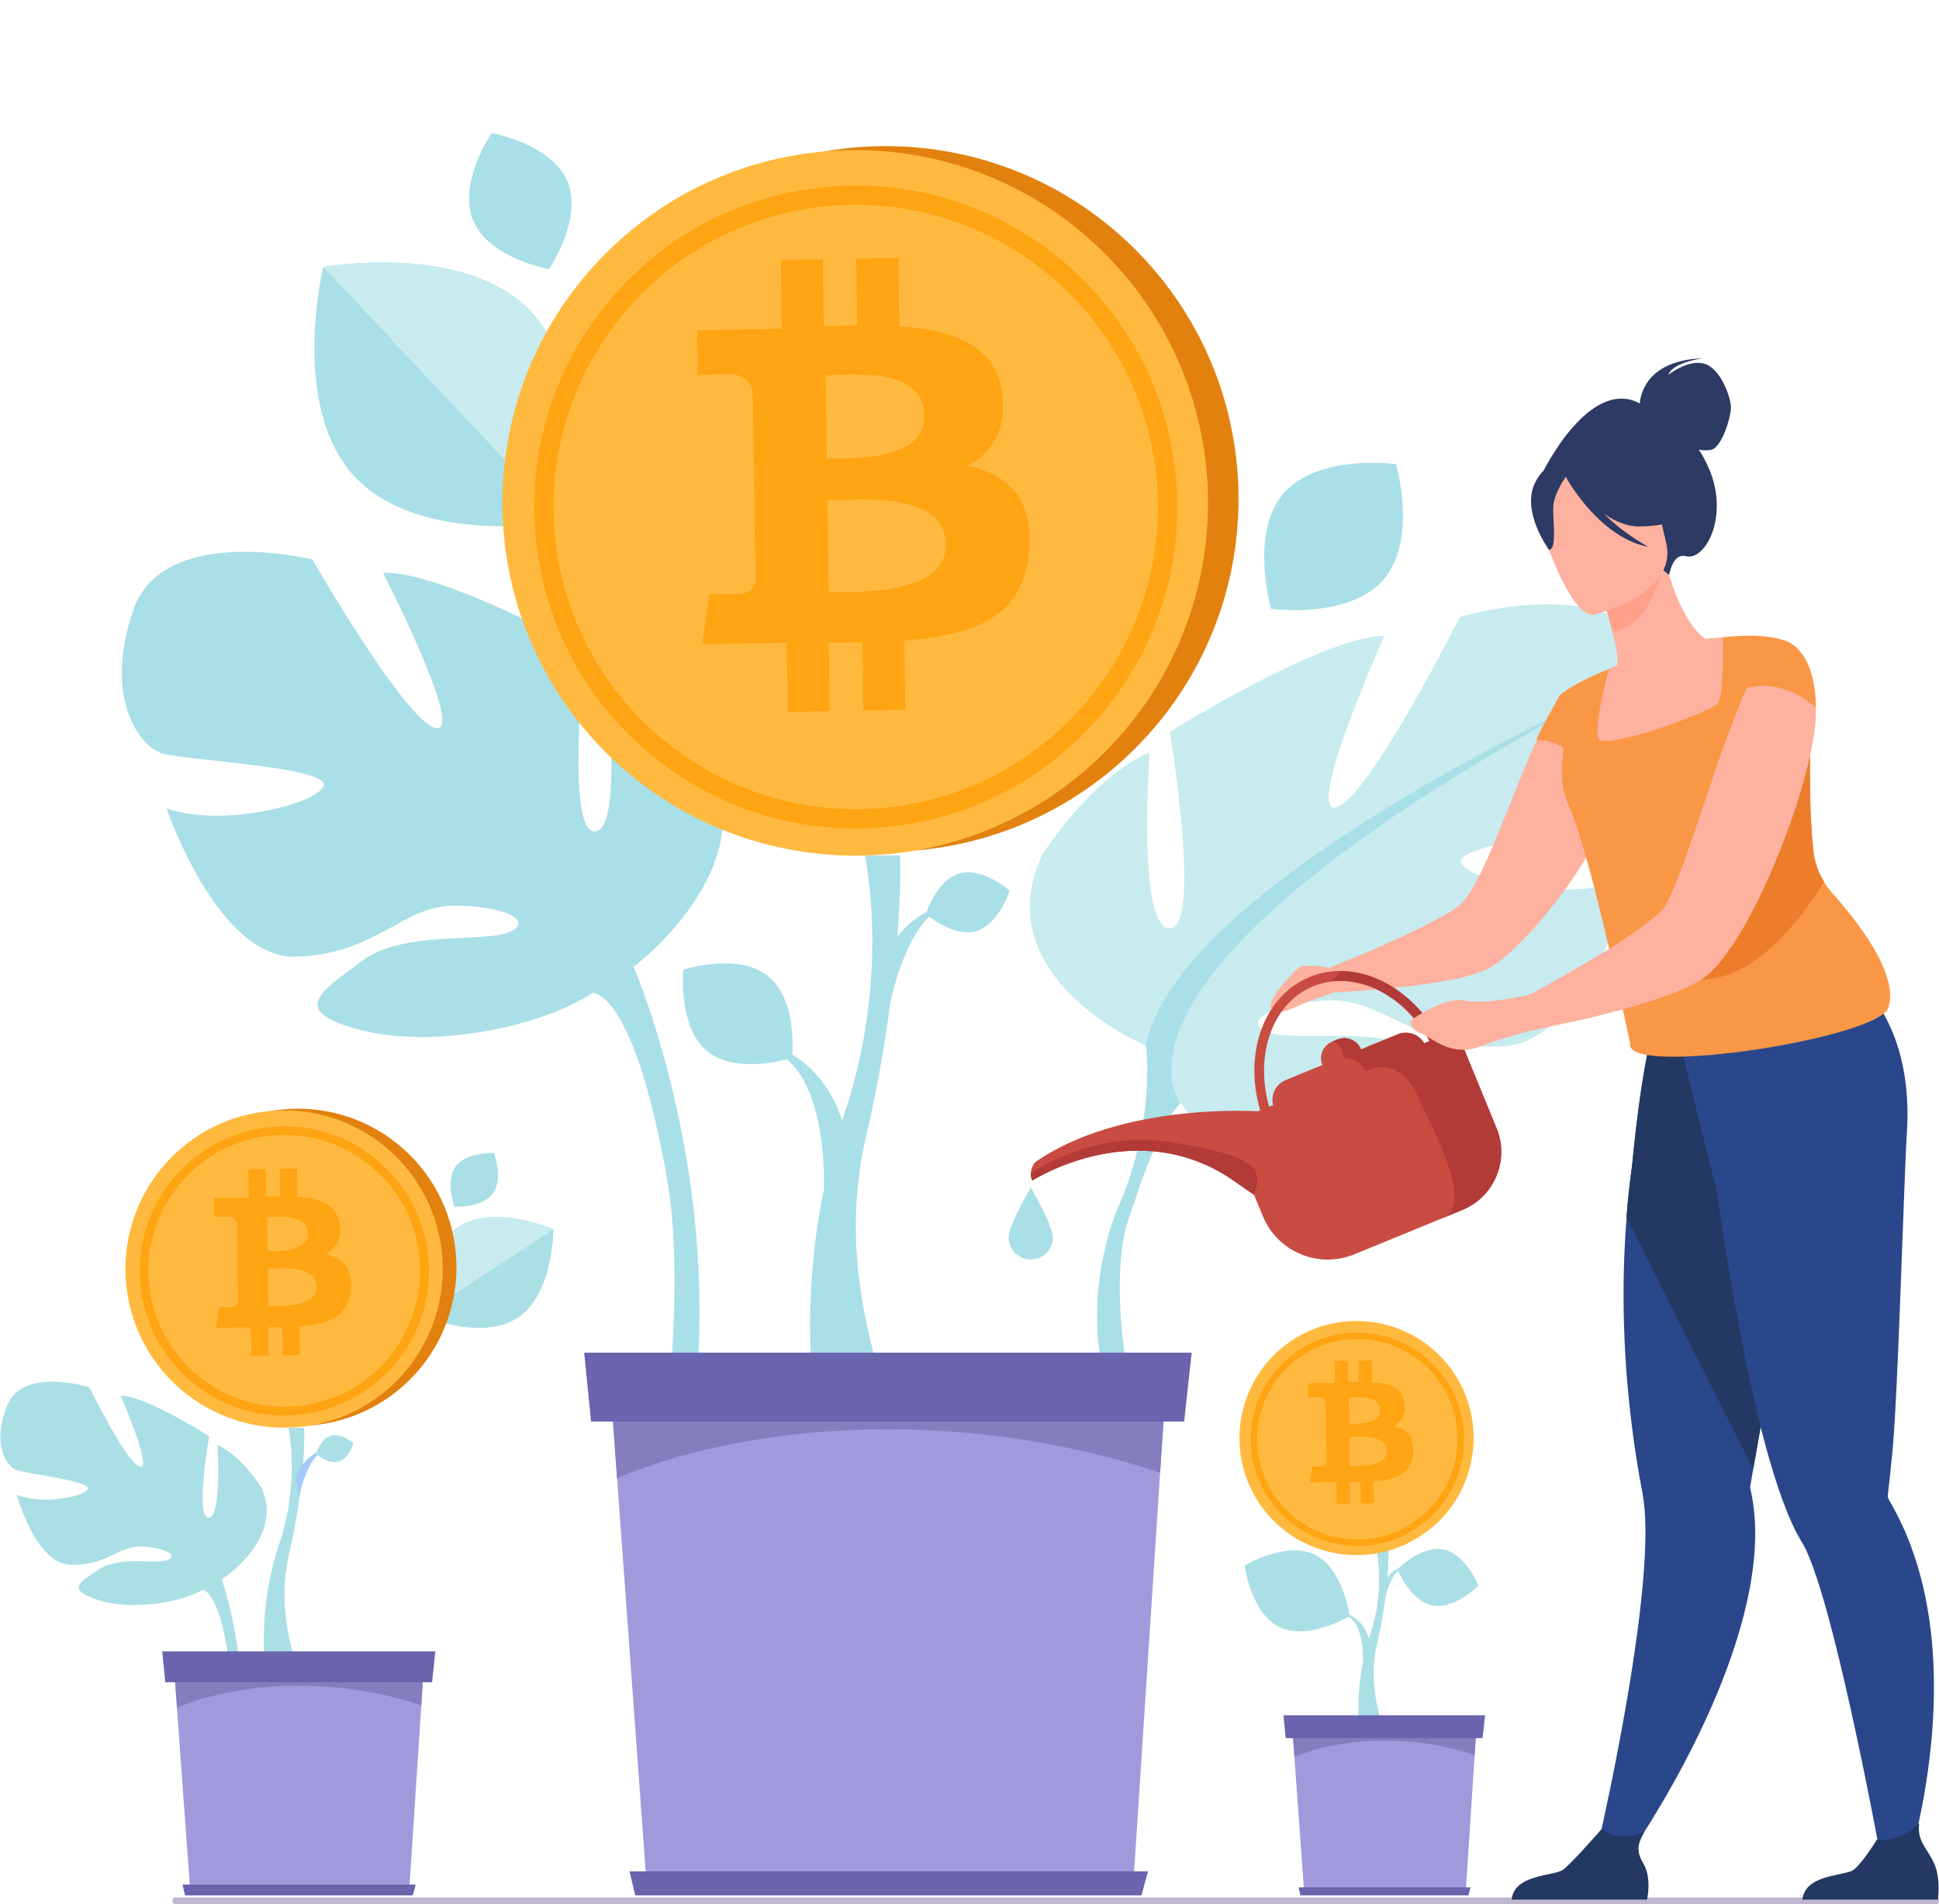 <svg width="445" height="437" viewBox="0 0 445 437" fill="none" xmlns="http://www.w3.org/2000/svg">
<path d="M312.792 381.294C312.792 381.219 313.204 372.735 309.113 370.783L309.413 370.52C311.29 371.159 313.355 373.186 314.18 376.076C314.781 378.216 314.331 378.666 314.331 378.741L312.792 381.294Z" fill="#A9DFE5"/>
<path d="M285.651 359.334C285.651 359.334 287.04 370.258 293.684 373.448C300.329 376.639 309.713 370.896 309.713 370.896C309.713 370.896 308.324 359.972 301.68 356.782C295.036 353.591 285.651 359.334 285.651 359.334Z" fill="#A9DFE5"/>
<path d="M312.116 397.173C312.041 396.76 310.577 386.775 314.33 375.663C317.972 364.965 315.944 355.918 315.944 355.843H318.61C318.685 356.219 318.872 365.115 316.02 377.315C313.467 388.276 318.234 397.21 317.221 397.21H312.116V397.173Z" fill="#A9DFE5"/>
<path d="M317.709 367.705C317.709 367.63 318.985 360.348 322.439 359.522C320.9 359.71 318.948 360.836 317.859 362.863C317.033 364.364 317.334 364.815 317.334 364.89L317.709 367.705Z" fill="#A9DFE5"/>
<path d="M328.707 368.456C323.565 367.405 320.712 360.16 320.712 360.16C320.712 360.16 326.155 354.604 331.298 355.618C336.44 356.669 339.293 363.914 339.293 363.914C339.293 363.914 333.85 369.507 328.707 368.456Z" fill="#A9DFE5"/>
<path d="M288.879 344.844C280.734 332.457 284.15 315.79 296.537 307.607C308.925 299.461 325.592 302.877 333.775 315.264C341.921 327.652 338.505 344.319 326.117 352.465C313.73 360.648 297.063 357.232 288.879 344.844Z" fill="#FFB93E"/>
<path d="M324.991 350.776C319.548 354.379 312.979 355.618 306.597 354.304C300.178 352.99 294.698 349.236 291.094 343.793C287.491 338.35 286.252 331.781 287.566 325.4C288.879 318.981 292.633 313.5 298.076 309.897C303.519 306.293 310.088 305.054 316.47 306.368C322.851 307.682 328.369 311.436 331.973 316.879C335.577 322.322 336.815 328.891 335.502 335.272C334.188 341.654 330.434 347.172 324.991 350.776ZM298.865 311.098C288.279 318.08 285.313 332.382 292.295 342.968C299.277 353.553 313.579 356.519 324.165 349.537C334.751 342.555 337.716 328.253 330.734 317.667C323.752 307.081 309.45 304.116 298.865 311.098Z" fill="#FFA412"/>
<path d="M338.955 394.582L338.43 402.841L336.44 433.397H299.24L297.063 403.254L296.462 394.958L296.425 394.582H338.955Z" fill="#A09ADC"/>
<path d="M338.955 394.582L338.43 402.803C335.614 401.827 327.844 399.5 317.709 399.5C304.908 399.5 297.063 403.254 297.063 403.254L296.462 394.958L338.955 394.582Z" fill="#847EBF"/>
<path d="M340.232 398.937H295.073L294.548 393.681H340.832L340.232 398.937Z" fill="#6A63AD"/>
<path d="M337.003 435.011H298.452L298.001 433.171H337.491L337.003 435.011Z" fill="#6A63AD"/>
<path d="M444.535 437H40.054C39.801 437 39.59 436.708 39.59 436.357V436.142C39.59 435.791 39.801 435.499 40.054 435.499H444.535C444.789 435.499 445 435.791 445 436.142V436.357C445 436.708 444.789 437 444.535 437Z" fill="#BFB6CF"/>
<path d="M189.066 273.109C189.066 272.884 190.305 247.358 177.993 241.465L178.856 240.639C184.487 242.629 190.756 248.71 193.271 257.306C195.148 263.687 193.721 265.114 193.721 265.339L189.066 273.109Z" fill="#A9DFE6"/>
<path d="M156.859 222.546C156.859 222.546 155.432 235.684 162.339 241.277C169.209 246.87 181.784 242.779 181.784 242.779C181.784 242.779 183.21 229.64 176.303 224.047C169.434 218.454 156.859 222.546 156.859 222.546Z" fill="#A9DFE6"/>
<path d="M186.964 320.97C186.739 319.694 182.272 289.626 193.646 256.105C204.569 223.897 198.526 196.607 198.488 196.344H206.521C206.747 197.508 207.272 224.31 198.713 261.022C191.018 294.056 205.395 320.97 202.355 320.97H186.964Z" fill="#A9DFE6"/>
<path d="M203.856 232.231C203.894 232.043 207.723 210.046 218.083 207.531C213.466 208.131 207.61 211.435 204.307 217.591C201.867 222.17 202.73 223.447 202.693 223.634L203.856 232.231Z" fill="#A9DFE6"/>
<path d="M162.527 173.784C162.527 173.784 151.378 158.056 138.727 153.438C138.727 153.438 143.457 190.338 136.55 190.789C129.643 191.239 134.26 149.272 134.26 149.272C134.26 149.272 101.302 130.953 87.901 131.479C87.901 131.479 106.858 168.341 100.026 167.102C93.194 165.826 71.685 128.401 71.685 128.401C71.685 128.401 37.262 119.917 30.506 140.225C23.711 160.496 32.12 171.344 37.225 172.921C42.292 174.497 75.401 176.036 74.275 180.278C73.149 184.52 50.438 190.075 38.201 185.496C38.201 185.496 49.95 220.218 68.081 219.58C86.212 218.905 92.443 208.094 103.667 207.868C114.891 207.681 122.849 211.134 117.106 213.837C111.362 216.502 92.556 213.387 83.096 220.519C73.637 227.651 66.054 231.968 82.608 236.36C99.162 240.752 124.125 235.797 135.987 227.876C136.025 227.839 145.672 227.088 153.292 271.833C156.22 289.101 153.968 314.701 153.968 314.701L160.124 313.763C163.54 263.575 145.409 221.87 145.409 221.87C145.409 221.87 176.115 199.16 162.527 173.784Z" fill="#A9DFE6"/>
<path d="M262.978 240.001C262.978 240.001 225.966 224.46 239.217 196.157C239.217 196.157 250.365 178.439 263.842 172.695C263.842 172.695 260.876 212.974 268.421 213.086C275.966 213.199 268.496 167.966 268.496 167.966C268.496 167.966 303.181 146.193 317.708 145.931C317.708 145.931 299.315 187.035 306.635 185.271C313.955 183.506 335.051 141.614 335.051 141.614C335.051 141.614 371.838 130.39 380.397 151.974C388.955 173.559 380.472 185.796 375.066 187.823C369.661 189.85 333.85 193.416 335.314 197.958C336.778 202.5 361.741 207.193 374.729 201.487C374.729 201.487 364.03 239.851 344.323 240.189C324.615 240.526 317.22 229.152 305.058 229.603C292.896 230.053 284.45 234.295 290.831 236.848C297.25 239.4 317.408 234.933 328.106 242.103C338.805 249.273 347.251 253.515 329.57 259.258C311.89 265.001 279.157 266.39 271.049 253.177C262.978 240.001 262.978 240.001 262.978 240.001Z" fill="#C7EBEF"/>
<path d="M364.03 160.871C364.03 160.871 270.148 203.476 262.978 240.001C262.978 240.001 265.23 255.729 257.535 274.949L258.323 281.893C258.323 281.893 265.869 257.081 271.049 253.177C271.049 253.214 245.786 225.023 364.03 160.871Z" fill="#A9DFE6"/>
<path d="M257.535 274.949C257.535 274.949 245.073 299.461 256.785 326.301L260.538 324.837C260.538 324.837 253.331 294.656 259.45 278.365C265.568 262.073 257.535 274.949 257.535 274.949Z" fill="#A9DFE6"/>
<path d="M121.873 71.531C137.038 87.672 129.155 119.729 129.155 119.729C129.155 119.729 96.648 125.623 81.482 109.481C66.317 93.34 74.2 61.283 74.2 61.283C74.2 61.283 106.67 55.389 121.873 71.531Z" fill="#A9DFE6"/>
<path d="M121.873 71.531C137.038 87.672 129.155 119.729 129.155 119.729L74.2 61.283C74.2 61.283 106.67 55.389 121.873 71.531Z" fill="#C7EBEF"/>
<path d="M317.521 133.018C309.601 142.177 291.732 139.737 291.732 139.737C291.732 139.737 286.665 122.394 294.585 113.235C302.506 104.076 320.374 106.516 320.374 106.516C320.374 106.516 325.442 123.858 317.521 133.018Z" fill="#A9DFE6"/>
<path d="M223.939 213.724C218.646 215.188 212.49 209.745 212.49 209.745C212.49 209.745 214.967 201.9 220.26 200.436C225.553 198.972 231.709 204.415 231.709 204.415C231.709 204.415 229.269 212.223 223.939 213.724Z" fill="#A9DFE6"/>
<path d="M130.207 41.613C133.848 50.246 126.002 61.771 126.002 61.771C126.002 61.771 112.264 59.331 108.622 50.697C104.981 42.063 112.827 30.539 112.827 30.539C112.827 30.539 126.603 32.979 130.207 41.613Z" fill="#A9DFE6"/>
<path d="M260.528 171.76C292.149 140.14 292.149 88.874 260.528 57.253C228.908 25.633 177.642 25.633 146.021 57.253C114.401 88.874 114.401 140.14 146.022 171.76C177.642 203.38 228.908 203.38 260.528 171.76Z" fill="#E2810E"/>
<path d="M253.525 172.665C285.146 141.044 285.146 89.778 253.525 58.158C221.905 26.538 170.639 26.538 139.019 58.158C107.398 89.778 107.398 141.044 139.019 172.665C170.639 204.285 221.905 204.285 253.525 172.665Z" fill="#FFB93E"/>
<path d="M205.62 189.55C186.063 192.027 166.731 186.697 151.19 174.647C135.612 162.56 125.702 145.142 123.224 125.585C120.747 106.028 126.077 86.696 138.127 71.155C150.214 55.577 167.632 45.667 187.189 43.189C206.746 40.712 226.078 46.042 241.619 58.092C257.197 70.179 267.107 87.597 269.585 107.154C272.062 126.711 266.732 146.043 254.682 161.584C242.558 177.162 225.14 187.072 205.62 189.55ZM187.715 47.544C149.764 52.311 122.774 87.071 127.579 125.022C132.346 162.973 167.106 189.963 205.057 185.158C243.008 180.391 269.998 145.63 265.193 107.68C260.426 69.729 225.665 42.776 187.715 47.544Z" fill="#FFA412"/>
<path d="M267.858 313.162V313.237L266.244 338.013L260.238 430.093H148.225L141.618 339.289L139.779 314.251L139.704 313.162H267.858Z" fill="#A09ADC"/>
<path d="M267.858 313.238L266.244 338.05C257.798 335.122 234.337 328.027 203.781 328.027C165.192 328.027 141.618 339.289 141.618 339.289L139.816 314.251L267.858 313.238Z" fill="#847EBF"/>
<path d="M271.763 326.263H135.65L134.073 310.46H273.489L271.763 326.263Z" fill="#6A63AD"/>
<path d="M261.965 435.011H145.785L144.471 429.493H263.467L261.965 435.011Z" fill="#6A63AD"/>
<path d="M61.024 383.734C60.911 383.171 58.922 369.619 64.027 354.567C68.945 340.077 66.204 327.802 66.204 327.69H69.808C69.883 328.215 70.146 340.265 66.317 356.781C62.864 371.647 69.32 383.734 67.931 383.734H61.024Z" fill="#A9DFE5"/>
<path d="M68.607 343.793C68.644 343.718 70.371 333.808 74.988 332.682C72.924 332.945 70.259 334.446 68.795 337.224C67.706 339.289 68.081 339.852 68.044 339.965L68.607 343.793Z" fill="#A4C8FC"/>
<path d="M60.011 341.466C60.011 341.466 55.469 334.071 49.913 331.631C49.913 331.631 50.964 348.336 47.848 348.336C44.733 348.336 47.998 329.642 47.998 329.642C47.998 329.642 33.734 320.482 27.691 320.295C27.691 320.295 35.123 337.412 32.12 336.624C29.079 335.873 20.521 318.418 20.521 318.418C20.521 318.418 5.318 313.613 1.677 322.509C-1.964 331.406 1.489 336.511 3.741 337.374C5.956 338.238 20.784 339.852 20.145 341.729C19.507 343.606 9.147 345.445 3.816 343.005C3.816 343.005 8.096 358.921 16.241 359.146C24.387 359.372 27.503 354.679 32.57 354.942C37.6 355.167 41.092 356.969 38.426 358.02C35.761 359.071 27.428 357.119 22.961 360.047C18.494 362.975 14.965 364.702 22.285 367.142C29.567 369.62 40.941 368.081 46.497 364.89C46.497 364.89 50.889 364.815 52.991 385.123C53.817 392.968 52.053 404.38 52.053 404.38L54.83 404.154C57.796 381.744 50.889 362.487 50.889 362.487C50.889 362.487 65.379 353.253 60.011 341.466Z" fill="#A9DFE5"/>
<path d="M77.653 335.46C75.251 336.136 72.511 333.658 72.511 333.658C72.511 333.658 73.599 330.129 76.002 329.491C78.404 328.853 81.144 331.293 81.144 331.293C81.144 331.293 80.018 334.822 77.653 335.46Z" fill="#A9DFE5"/>
<path d="M105.093 281.63C96.76 287.073 96.835 301.938 96.835 301.938C96.835 301.938 110.424 307.945 118.757 302.464C127.091 297.021 127.016 282.156 127.016 282.156C127.016 282.156 113.427 276.187 105.093 281.63Z" fill="#A9DFE5"/>
<path d="M105.093 281.63C96.76 287.073 96.835 301.938 96.835 301.938L127.016 282.156C127.016 282.194 113.427 276.187 105.093 281.63Z" fill="#C7EBEF"/>
<path d="M104.606 267.666C102.091 271.045 104.306 276.938 104.306 276.938C104.306 276.938 110.575 277.314 113.09 273.935C115.605 270.557 113.39 264.663 113.39 264.663C113.39 264.663 107.121 264.288 104.606 267.666Z" fill="#A9DFE5"/>
<path d="M94.091 316.612C108.31 302.393 108.31 279.338 94.091 265.119C79.871 250.899 56.816 250.899 42.597 265.119C28.377 279.338 28.377 302.393 42.597 316.612C56.816 330.832 79.871 330.832 94.091 316.612Z" fill="#E2810E"/>
<path d="M67.573 327.588C87.64 326.278 102.846 308.948 101.536 288.881C100.227 268.813 82.897 253.607 62.83 254.917C42.762 256.227 27.556 273.556 28.866 293.624C30.175 313.691 47.505 328.897 67.573 327.588Z" fill="#FFB93E"/>
<path d="M69.395 324.611C60.611 325.7 51.903 323.335 44.92 317.892C37.938 312.449 33.471 304.641 32.345 295.82C31.257 287.036 33.622 278.327 39.065 271.345C44.508 264.363 52.353 259.896 61.137 258.77C69.921 257.681 78.63 260.046 85.612 265.489C92.594 270.932 97.061 278.778 98.187 287.561C99.313 296.345 96.911 305.054 91.468 312.036C86.025 319.018 78.179 323.485 69.395 324.611ZM61.362 260.722C44.282 262.861 32.158 278.515 34.297 295.557C36.437 312.637 52.09 324.762 69.132 322.622C86.212 320.482 98.337 304.829 96.197 287.787C94.058 270.707 78.404 258.582 61.362 260.722Z" fill="#FFA412"/>
<path d="M97.398 380.205V380.243L96.685 391.391L93.983 432.796H43.569L40.604 391.954L39.778 380.693L39.74 380.205H97.398Z" fill="#A09ADC"/>
<path d="M97.399 380.243L96.685 391.391C92.894 390.078 82.346 386.887 68.607 386.887C51.264 386.887 40.641 391.954 40.641 391.954L39.815 380.693L97.399 380.243Z" fill="#847EBF"/>
<path d="M99.163 386.099H37.938L37.225 379.004H99.913L99.163 386.099Z" fill="#6A63AD"/>
<path d="M94.733 435.011H42.48L41.88 432.533H95.409L94.733 435.011Z" fill="#6A63AD"/>
<path d="M305.058 222.133C305.058 222.133 299.315 221.007 298.001 222.133C296.687 223.259 290.456 229.603 291.77 231.667C293.121 233.732 299.503 229.941 300.854 229.603C302.205 229.265 305.922 227.801 305.922 227.801L305.058 222.133Z" fill="#FEB19E"/>
<path d="M366.245 425.626L372.401 427.916C372.401 427.916 399.203 390.753 402.507 358.058C403.107 352.202 402.882 346.571 401.643 341.353C401.643 341.353 401.906 339.852 402.357 337.224C402.582 335.985 402.845 334.521 403.145 332.795C404.008 327.802 405.21 320.97 406.598 313.2C409.752 295.294 413.843 272.434 416.996 255.617L415.345 255.091L397.364 249.273L393.648 237.448L380.247 233.92C380.247 233.92 377.244 239.776 374.579 267.404C374.091 271.045 373.64 275.024 373.302 279.378C372.251 292.629 372.176 309.033 374.579 327.802C375.179 332.607 375.967 337.562 376.943 342.667C377.657 346.421 377.769 351.489 377.469 357.345C376.043 384.072 366.245 425.626 366.245 425.626Z" fill="#2B478B"/>
<path d="M373.265 279.378L402.357 337.187C402.582 335.948 402.845 334.484 403.145 332.757C404.008 327.765 405.209 320.933 406.598 313.162C409.752 295.257 413.843 272.396 416.996 255.579L415.345 255.053L397.364 249.235L393.648 237.411L380.247 233.882C380.247 233.882 377.244 239.738 374.578 267.366C374.053 271.007 373.602 275.024 373.265 279.378Z" fill="#233862"/>
<path d="M386.065 241.315L386.741 235.534C398.002 238.537 428.145 227.163 428.145 227.163C428.145 227.163 439.069 236.773 437.642 259.783C436.929 271.007 435.653 318.793 434.339 332.907C433.851 338.012 433.438 341.691 433.25 343.118C433.213 343.568 433.363 343.981 433.588 344.356C435.54 347.697 437.192 351.188 438.505 354.717C451.606 389.665 436.478 432.683 436.478 432.683L432.537 431.107C432.537 431.107 423.941 383.208 416.921 362.074C415.72 358.471 414.594 355.655 413.543 353.966C410.502 349.049 407.687 341.015 405.097 331.481C400.254 313.425 396.35 289.964 393.76 271.871C393.46 271.946 386.065 241.315 386.065 241.315Z" fill="#2B478B"/>
<path d="M305.059 222.133L305.884 227.801C305.884 227.801 306.26 227.801 306.898 227.763C308.963 227.613 313.955 227.351 319.586 226.75C328.069 225.924 338.167 224.423 342.184 221.945C348.302 218.191 358.325 206.78 364.894 195.331C365.082 195.068 365.232 194.768 365.345 194.505C368.761 188.424 371.125 182.418 371.313 177.613C371.463 174.685 371.125 172.132 370.525 169.955C369.737 167.065 368.423 164.775 367.071 163.048C366.884 162.785 366.696 162.485 366.433 162.26C364.181 159.595 362.004 158.468 362.004 158.468C360.878 158.018 359.676 158.543 358.4 159.932V159.97C357.387 161.058 356.26 162.673 355.172 164.737C355.134 164.775 355.097 164.812 355.097 164.887C354.871 165.3 354.646 165.788 354.346 166.276C354.271 166.351 354.196 166.502 354.158 166.614C353.633 167.703 353.145 168.791 352.619 169.993C346.876 182.493 340.757 201.449 335.652 207.118C333.475 209.558 323.415 214.325 315.419 217.853C309.751 220.256 305.059 222.133 305.059 222.133Z" fill="#FEB19E"/>
<path d="M364.481 171.269C368.01 172.92 372.289 174.047 377.469 174.309C396.876 175.36 401.268 158.356 402.056 147.094C399.279 146.081 396.801 146.193 395.412 146.269C394.023 146.344 392.597 146.494 391.433 146.644C389.068 145.405 384.789 139.399 382.349 129.301L381.523 129.677L367.522 136.246C367.522 136.246 369.023 140.788 370.112 145.142C370.975 148.558 371.576 151.862 371.05 152.763C369.961 153.213 369.286 153.476 369.286 153.476C369.136 153.889 366.095 161.659 364.481 171.269Z" fill="#FEB19E"/>
<path d="M359.639 183.994C359.789 184.37 359.939 184.745 360.126 185.158C365.044 195.744 374.128 239.55 374.128 239.55C372.852 247.433 433.326 238.011 433.476 230.842C435.615 223.221 425.931 211.022 420.45 204.903C419.774 204.115 419.136 203.289 418.611 202.425C417.259 200.248 416.396 197.771 416.133 195.181C415.045 185.008 415.457 175.473 415.382 169.692C414.331 168.904 413.28 168.153 412.304 167.477C410.84 166.389 409.526 165.413 408.588 164.399C407.537 163.273 406.861 162.147 406.786 160.871C406.749 159.895 406.749 158.919 406.861 157.905C406.899 157.455 406.974 156.967 407.049 156.516C407.8 151.599 409.864 147.132 409.864 147.132C404.646 145.03 395.412 146.269 395.412 146.269C395.412 146.269 395.412 146.794 395.412 147.62C395.45 150.998 395.412 159.67 394.324 161.321C392.972 163.348 368.197 172.32 366.883 169.542C365.607 166.802 369.136 154.039 369.248 153.551C360.952 156.817 357.987 159.557 357.987 159.557C363.017 162.785 355.772 173.746 359.639 183.994Z" fill="#F99746"/>
<path d="M376.343 92.589C376.38 91.763 377.019 82.679 390.833 82.229C390.833 82.229 384.038 83.055 382.875 86.02C382.875 86.02 387.492 82.341 391.245 83.505C394.999 84.706 397.214 91.275 397.252 93.453C397.289 95.63 395.187 102.612 392.784 103.213C391.884 103.438 390.833 103.363 389.894 103.213C390.532 104.189 391.17 105.315 391.734 106.516C397.252 117.815 391.546 128.851 386.891 127.65C383.888 126.862 383.062 131.967 383.062 131.967L354.008 108.468C354.045 108.468 364.706 86.396 376.343 92.589Z" fill="#2C3A64"/>
<path d="M367.521 136.283C367.521 136.283 369.023 140.826 370.112 145.18C378.295 142.89 380.772 134.294 381.523 129.677L367.521 136.283Z" fill="#FFA08B"/>
<path d="M365.795 141.088C365.795 141.088 385.352 136.546 382.349 124.422C379.346 112.297 379.834 103.513 367.222 105.878C354.609 108.243 353.333 113.498 353.333 117.777C353.37 122.094 360.615 141.952 365.795 141.088Z" fill="#FEB19E"/>
<path d="M352.244 110.908C354.346 106.516 356.823 106.741 358.363 107.529C367.559 99.008 376.568 105.99 376.568 105.99C380.022 114.361 387.567 117.815 387.567 117.815C387.567 117.815 384.564 120.893 375.855 120.818C373.19 120.78 370.525 119.579 368.085 117.89C372.777 122.62 378.295 125.51 378.295 125.51C367.372 123.408 360.089 110.795 359.339 109.444C358.4 110.795 356.636 113.723 356.486 116.163C356.298 119.504 357.424 125.961 355.51 126.223C355.51 126.186 349.091 117.515 352.244 110.908Z" fill="#2C3A64"/>
<path d="M358.025 159.519C358.025 159.519 353.295 167.74 352.619 169.842C352.619 169.842 358.738 169.617 361.215 174.309C361.178 174.309 361.778 160.646 358.025 159.519Z" fill="#F99746"/>
<path d="M390.42 224.836C402.357 224.723 412.455 212.335 418.648 202.425C417.297 200.248 416.433 197.771 416.171 195.181C415.082 185.008 415.495 175.473 415.42 169.692C414.369 168.904 413.318 168.153 412.342 167.478C410.878 166.389 409.564 165.413 408.626 164.399C398.828 180.879 374.241 225.023 390.42 224.836Z" fill="#ED7D2B"/>
<path d="M345.337 231.33L346.989 237.298C346.989 237.298 349.053 236.923 352.319 236.322C353.295 236.134 353.858 235.984 353.858 235.984C356.486 235.459 359.601 234.783 363.017 234.032H363.055C368.873 232.643 375.442 230.954 380.923 229.077C384.789 227.726 388.168 226.262 390.458 224.835C390.683 224.685 390.87 224.573 391.096 224.385C396.576 220.406 403.033 208.732 408.1 196.232C408.814 194.505 409.452 192.778 410.09 191.089C412.417 184.82 414.294 178.664 415.42 173.333C416.133 170.143 416.584 167.252 416.697 164.887C416.734 164.061 416.809 163.236 416.734 162.522C416.659 148.971 409.902 147.132 409.902 147.132C409.752 147.094 409.639 147.057 409.452 146.982C408.288 146.794 407.087 147.582 405.811 149.121C404.234 151.036 402.545 154.151 400.818 157.943C398.153 163.949 395.337 171.757 392.747 179.527C391.283 183.769 389.894 188.011 388.506 191.952C387.717 194.317 386.929 196.569 386.178 198.634C384.714 202.538 383.438 205.729 382.274 207.756C381.523 209.07 379.384 210.871 376.531 212.936C371.576 216.54 364.331 220.856 358.025 224.423C355.397 225.924 352.92 227.275 350.893 228.402C347.514 230.166 345.337 231.33 345.337 231.33Z" fill="#FEB19E"/>
<path d="M400.818 157.943C409.789 155.465 416.734 162.485 416.734 162.485C416.621 148.971 409.902 147.132 409.902 147.132C407.162 146.006 404.046 150.698 400.818 157.943Z" fill="#F99746"/>
<path d="M413.656 435.987H444.737C444.737 435.987 445.488 431.257 443.874 427.653C442.335 424.2 439.895 422.623 440.458 418.457C438.468 420.484 435.278 422.773 430.773 422.173C430.21 423.074 427.207 427.841 425.368 429.155C423.341 430.619 414.256 430.093 413.656 435.987Z" fill="#233862"/>
<path d="M346.913 435.987H377.995C377.995 435.987 379.158 431.032 377.131 427.653C375.329 424.65 376.005 422.961 377.356 420.483C375.93 421.047 374.128 421.572 372.139 421.459C370.6 421.384 368.948 420.671 367.521 419.845C366.17 421.384 360.464 427.878 358.662 429.155C356.598 430.619 347.551 430.093 346.913 435.987Z" fill="#233862"/>
<path d="M343.46 259.033L336.065 241.014C335.089 238.649 332.536 237.448 330.134 238.086C327.694 233.469 324.315 229.753 320.486 227.125C316.47 224.347 311.928 222.846 307.498 222.846C305.133 222.846 302.806 223.296 300.554 224.235C290.043 228.552 285.351 241.803 289.217 254.828L288.654 255.054C288.654 255.054 286.852 254.941 283.849 254.941C274.352 254.941 252.73 256.217 237.565 266.728C237.565 266.728 236.627 267.741 236.589 269.28C236.552 269.806 236.664 270.369 236.927 270.97C236.927 270.97 261.289 255.204 283.774 271.42C285.163 272.396 286.515 273.335 287.791 274.198L289.818 279.115C293.159 287.299 302.581 291.24 310.764 287.899L331.372 279.453L335.652 277.689C342.934 274.686 346.463 266.277 343.46 259.033ZM303.482 244.43L295.073 247.884C292.783 248.822 291.582 251.3 292.183 253.627L291.282 254.002C287.866 242.14 292.033 230.166 301.417 226.337C302.731 225.811 304.082 225.436 305.471 225.286C309.788 224.723 314.293 225.887 318.347 228.402C322.176 230.804 325.629 234.408 328.069 238.95L326.83 239.475C325.629 237.411 323.039 236.472 320.749 237.411L312.341 240.864C311.702 239.25 310.126 238.274 308.474 238.274C307.949 238.274 307.423 238.387 306.935 238.574L305.772 239.062C303.632 239.888 302.618 242.291 303.482 244.43Z" fill="#C94C43"/>
<path d="M287.754 274.198C286.44 273.335 285.126 272.434 283.737 271.42C261.214 255.204 236.89 270.97 236.89 270.97C236.627 270.369 236.552 269.768 236.552 269.28C239.968 267.028 252.731 259.558 268.572 262.111C287.115 265.114 290.456 267.704 287.754 274.198Z" fill="#B23B38"/>
<path d="M335.652 277.689L331.372 279.453C337.829 275.925 329.833 261.06 325.179 251.262C320.524 241.465 313.467 245.932 313.467 245.932C311.853 242.628 308.399 242.816 308.399 242.816C308.212 239.663 305.809 239.025 305.809 239.025L306.973 238.537C307.498 238.349 308.024 238.237 308.512 238.237C310.163 238.237 311.703 239.213 312.378 240.827L320.787 237.373C323.077 236.435 325.667 237.373 326.868 239.438L328.107 238.912C325.629 234.37 322.213 230.729 318.384 228.364C314.33 225.849 309.826 224.685 305.509 225.248C306.184 224.685 306.898 223.935 307.573 222.883C312.04 222.846 316.545 224.385 320.562 227.163C324.39 229.79 327.769 233.507 330.209 238.124C332.611 237.448 335.164 238.687 336.14 241.052L343.535 259.07C346.463 266.277 342.934 274.686 335.652 277.689Z" fill="#B23B38"/>
<path d="M326.005 237.11C329.008 238.387 333.212 242.741 339.931 240.113C344.736 238.237 349.841 236.923 352.319 236.322C353.295 236.134 353.858 235.984 353.858 235.984L351.193 228.251C351.193 228.251 351.118 228.289 350.855 228.327C349.128 228.702 340.344 230.579 336.253 229.64C331.635 228.552 323.865 234.107 323.865 234.107C323.865 234.107 323.002 235.909 326.005 237.11Z" fill="#FEB19E"/>
<path d="M241.619 283.995C241.619 281.18 236.552 272.546 236.552 272.546C236.552 272.546 231.484 281.218 231.484 283.995C231.484 286.811 233.774 289.063 236.552 289.063C239.367 289.101 241.619 286.811 241.619 283.995Z" fill="#A9DFE6"/>
<path d="M230.041 90.635C228.77 79.328 218.858 75.723 206.405 74.894L206.163 59.18L196.525 59.368L196.756 74.656C194.221 74.706 191.633 74.806 189.055 74.907L188.813 59.507L179.195 59.694L179.433 75.404C177.347 75.487 175.297 75.565 173.301 75.604L173.289 75.558L160.002 75.802L160.153 86.029C160.153 86.029 167.267 85.756 167.152 85.889C171.055 85.814 172.36 88.038 172.762 89.971L173.036 107.866C173.377 107.859 173.717 107.875 174.056 107.913C173.734 107.92 173.391 107.925 173.025 107.933L173.409 133.01C173.258 134.232 172.566 136.191 169.837 136.25C169.961 136.355 162.83 136.384 162.83 136.384L161.13 147.846L173.659 147.608C175.994 147.565 178.292 147.56 180.546 147.528L180.793 163.407L190.422 163.222L190.18 147.498C192.824 147.501 195.383 147.473 197.881 147.422L198.118 163.075L207.757 162.887L207.516 147.03C223.705 145.79 234.983 141.518 236.162 126.389C237.111 114.207 231.265 108.894 222.034 106.88C227.562 103.954 230.987 98.909 230.041 90.635ZM217.082 124.879C217.271 136.756 196.759 135.805 190.225 135.925L189.904 114.868C196.439 114.755 216.903 112.488 217.082 124.879ZM212.141 95.257C212.304 106.063 195.195 105.134 189.755 105.242L189.459 86.134C194.904 86.038 211.967 83.989 212.141 95.257V95.257Z" fill="#FFA412"/>
<path d="M78.007 281.17C77.483 276.507 73.395 275.02 68.26 274.678L68.16 268.198L64.186 268.276L64.281 274.58C63.236 274.601 62.168 274.642 61.105 274.684L61.005 268.333L57.039 268.41L57.137 274.889C56.277 274.923 55.431 274.955 54.608 274.971L54.603 274.952L49.124 275.053L49.186 279.27C49.186 279.27 52.12 279.157 52.073 279.212C53.682 279.181 54.221 280.099 54.386 280.896L54.499 288.275C54.64 288.273 54.78 288.279 54.92 288.295C54.787 288.298 54.645 288.3 54.495 288.303L54.653 298.645C54.59 299.148 54.305 299.956 53.18 299.98C53.231 300.024 50.29 300.036 50.29 300.036L49.589 304.763L54.756 304.664C55.719 304.647 56.666 304.645 57.596 304.632L57.698 311.18L61.669 311.104L61.569 304.619C62.66 304.62 63.715 304.609 64.745 304.588L64.843 311.043L68.817 310.965L68.718 304.426C75.394 303.915 80.045 302.153 80.531 295.914C80.922 290.89 78.512 288.699 74.705 287.869C76.985 286.662 78.397 284.582 78.007 281.17ZM72.663 295.291C72.741 300.189 64.282 299.797 61.588 299.847L61.455 291.163C64.15 291.116 72.589 290.182 72.663 295.291ZM70.625 283.076C70.693 287.532 63.637 287.149 61.394 287.193L61.272 279.313C63.517 279.274 70.554 278.429 70.625 283.076V283.076Z" fill="#FFA412"/>
<path d="M322.371 322.163C321.969 318.588 318.835 317.449 314.898 317.186L314.822 312.219L311.775 312.278L311.848 317.111C311.047 317.127 310.228 317.159 309.413 317.191L309.337 312.322L306.296 312.381L306.371 317.348C305.712 317.374 305.064 317.399 304.433 317.411L304.429 317.397L300.228 317.474L300.276 320.707C300.276 320.707 302.525 320.62 302.489 320.663C303.723 320.639 304.135 321.342 304.262 321.953L304.349 327.61C304.457 327.608 304.564 327.613 304.671 327.625C304.57 327.628 304.461 327.629 304.346 327.632L304.467 335.56C304.419 335.946 304.2 336.565 303.337 336.584C303.377 336.617 301.122 336.626 301.122 336.626L300.585 340.25L304.546 340.175C305.284 340.161 306.01 340.16 306.723 340.15L306.801 345.17L309.845 345.111L309.769 340.14C310.605 340.141 311.414 340.132 312.203 340.116L312.279 345.065L315.326 345.005L315.25 339.992C320.368 339.6 323.933 338.249 324.306 333.466C324.606 329.615 322.758 327.935 319.839 327.299C321.587 326.374 322.67 324.779 322.371 322.163ZM318.274 332.989C318.334 336.744 311.849 336.443 309.783 336.481L309.682 329.824C311.748 329.788 318.217 329.072 318.274 332.989ZM316.712 323.624C316.764 327.041 311.354 326.747 309.635 326.781L309.541 320.74C311.262 320.71 316.657 320.062 316.712 323.624V323.624Z" fill="#FFA412"/>
</svg>

